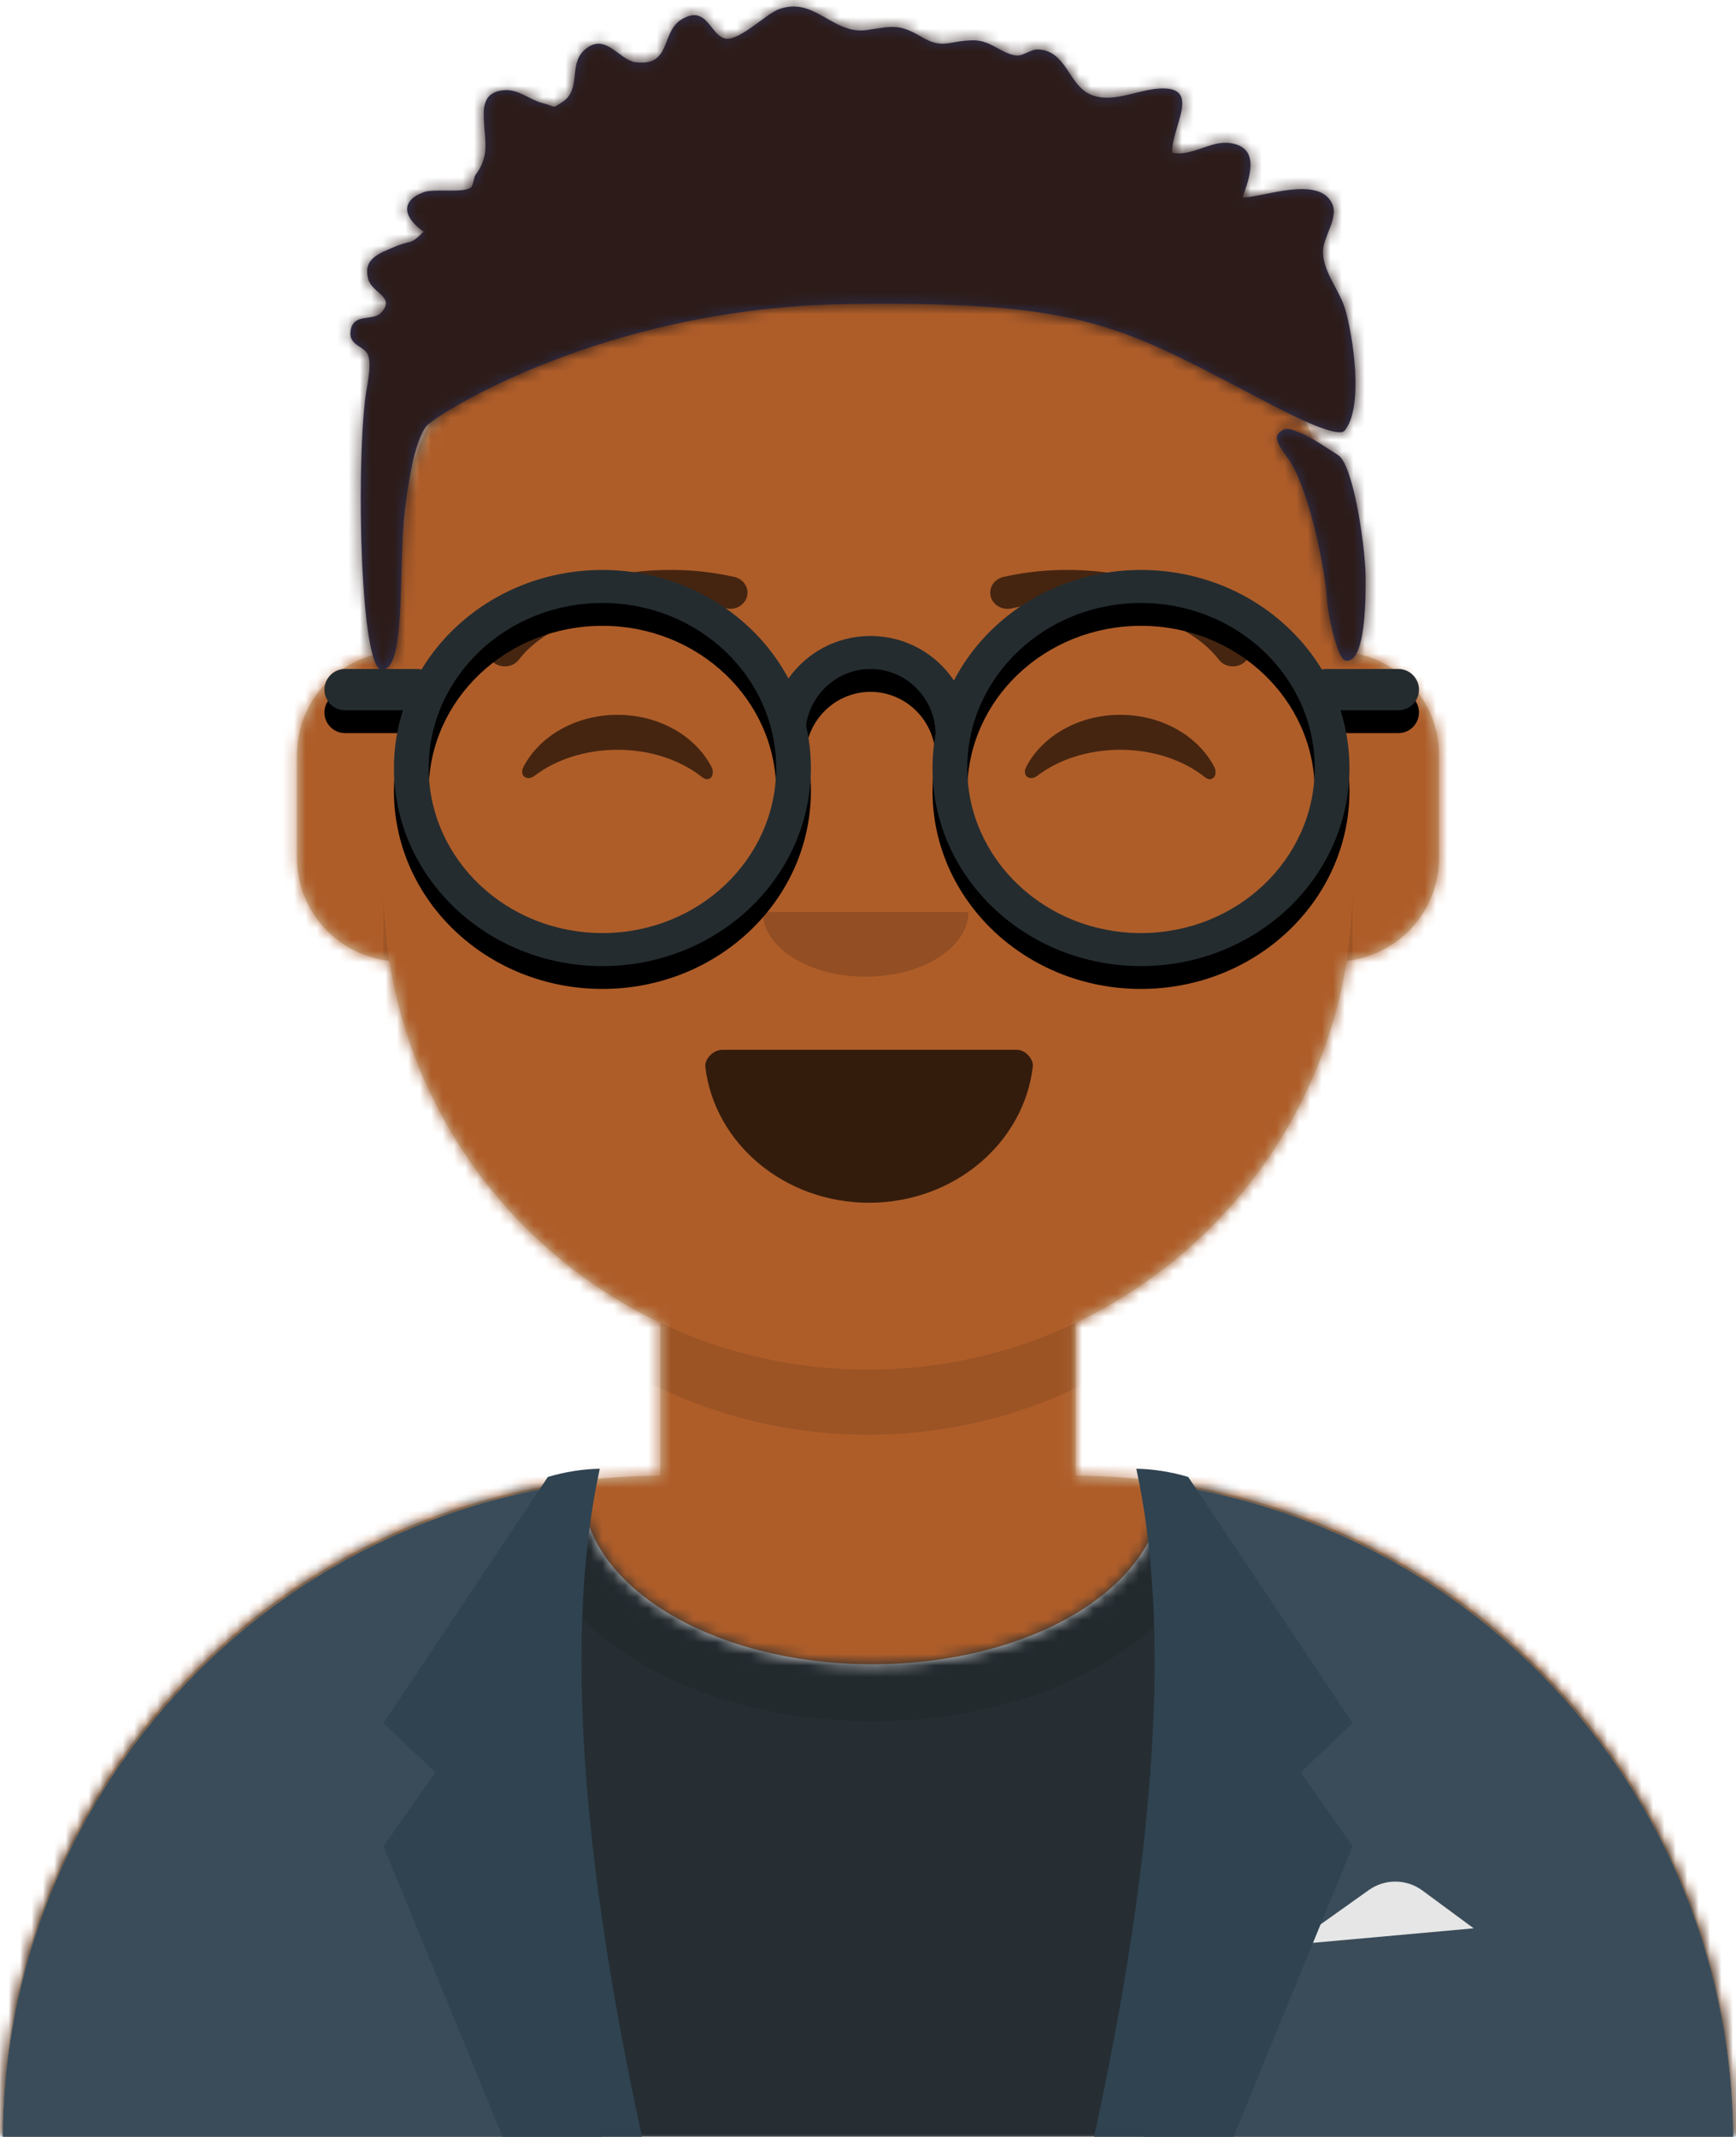 <?xml version="1.0" encoding="UTF-8"?>
<svg version="1.1" viewBox="0 0 152 187" xmlns="http://www.w3.org/2000/svg" xmlns:xlink="http://www.w3.org/1999/xlink">
<title>avataaar</title>
<desc>Created with Sketch.</desc>
<defs>
<path id="e" d="m57.576 103.06c-12.415-5.898-21.511-17.648-23.723-31.686-4.552-0.496-8.095-4.353-8.095-9.037v-8.961c0-4.505 3.276-8.244 7.576-8.965v-1.987c0-23.43 18.994-42.424 42.424-42.424 23.43-4.3041e-15 42.424 18.994 42.424 42.424v1.987c4.3 0.721 7.576 4.461 7.576 8.965v8.961c0 4.684-3.543 8.541-8.095 9.037-2.212 14.038-11.308 25.788-23.723 31.686v13.369c31.824 0.152 57.576 25.997 57.576 57.856h-151.52c-3.9017e-15 -31.86 25.752-57.705 57.576-57.856v-13.369z"/>
<path id="c" d="m101.51 0.601c28.259 3.954 50.007 28.223 50.007 57.572h-151.52c-3.6264e-15 -29.612 22.14-54.053 50.769-57.673-0.008 0.156-0.011 0.312-0.011 0.468 0 8.52 11.362 15.427 25.379 15.427 14.016 0 25.379-6.907 25.379-15.427 0-0.123-0.002-0.245-0.007-0.367z"/>
<path id="b" d="m26.664 10.658c0.803 6.687 6.915 11.887 14.336 11.887 7.444 0 13.571-5.232 14.344-11.949 0.062-0.541-0.588-1.437-1.404-1.437h-25.781c-0.82 0-1.575 0.83-1.495 1.499z"/>
<rect id="i" width="200" height="200"/>
<path id="a" d="m141.12 52.806c1.334 0.706 2.391 7.785 2.442 10.492 0.032 1.67 0.061 8.04-1.818 7.49-0.572-0.168-1.445-3.54-1.569-5.514-0.124-1.974-1.316-8.689-3.145-11.778-0.418-0.706-1.615-1.946-1.097-2.543 0.641-0.741 1.264-0.311 2.047-0.014 0.847 0.321 2.99 1.788 3.14 1.867zm0.611-2.123c-0.567 0.687-4.436-1.242-6.049-2.08-13.552-7.043-16.182-9.282-37.534-8.99-21.351 0.292-35.979 9.702-36.802 10.664-0.572 0.67-1.303 2.458-1.904 7.438-0.601 4.98 0.166 13.912-2.009 13.901-1.852-0.009-2.255-16.99-1.456-23.726 0.123-1.034 0.596-2.884 0.253-3.815-0.299-0.813-1.763-0.811-1.53-2.165 0.266-1.541 1.918-0.776 2.637-1.513 1.363-1.396-0.74-1.726-1.088-2.948-0.518-1.815 0.979-2.284 2.329-2.857 1.493-0.634 1.299-0.077 2.511-1.319-1.619-1.116-2.204-2.636 0.012-3.452 0.941-0.346 3.39 0.112 4.128-0.408 0.192-0.136 0.268-0.914 0.387-1.073 1.178-1.585 0.887-2.732 0.768-4.511-0.098-1.456-0.085-2.792 1.768-2.938 1.237-0.097 2.242 0.853 3.35 1.133 1.229 0.311 0.767 0.537 1.73-0.086 1.69-1.095 0.54-3.229 1.881-4.502 1.84-1.747 3.046 0.814 4.523 1.007 3.207 0.42 2.177-2.643 4.076-3.765 2.269-1.34 2.488 1.608 3.906 1.713 1.228 0.091 3.439-2.138 4.51-2.554 3.176-1.233 4.75 2.236 7.774 1.794 2.194-0.321 2.787-0.583 4.767 0.591 1.922 1.14 2.379 0.325 4.555 0.309 1.538-0.011 2.479 1.198 3.766 1.324 0.641 0.063 1.256-0.565 1.944-0.526 2.458 0.14 2.614 3.131 4.567 3.954 1.785 0.752 3.883-0.305 5.654-0.5 4.321-0.477 1.362 3.319 1.484 5.585 1.696 0.372 3.418-1.117 5.106-0.843 2.659 0.432 1.655 3.024 1.039 4.771 1.842-0.031 6.652-1.955 7.846 0.505 0.616 1.269-0.819 2.962-0.795 4.252 0.033 1.815 1.451 3.317 1.953 5.035 0.677 2.319 1.642 8.536-0.055 10.595z"/>
<path id="d" d="m61.198 11.84c2.978-5.731 9.194-9.674 16.379-9.674 6.777 0 12.692 3.507 15.841 8.715 0.133-0.031 0.273-0.048 0.416-0.048h6.276c0.997 0 1.806 0.808 1.806 1.806s-0.808 1.806-1.806 1.806h-5.068c0.513 1.599 0.789 3.297 0.789 5.056 0 9.573-8.172 17.333-18.254 17.333-10.081 0-18.254-7.76-18.254-17.333 0-1.027 0.094-2.033 0.274-3.011-0.064-3.16-2.622-5.656-5.703-5.656-2.842 0-5.239 2.123-5.644 4.933 0.278 1.203 0.425 2.452 0.425 3.734 0 9.573-8.172 17.333-18.254 17.333-10.081 0-18.254-7.76-18.254-17.333 0-1.759 0.276-3.456 0.789-5.056h-5.068c-0.997 0-1.806-0.808-1.806-1.806s0.808-1.806 1.806-1.806h6.276c0.143 0 0.282 0.017 0.416 0.048 3.149-5.207 9.063-8.715 15.841-8.715 7.113 0 13.276 3.863 16.288 9.501 1.58-2.25 4.209-3.723 7.185-3.723 3.052 0 5.738 1.548 7.303 3.896zm-30.776 22.104c8.401 0 15.211-6.467 15.211-14.444s-6.81-14.444-15.211-14.444-15.211 6.467-15.211 14.444 6.81 14.444 15.211 14.444zm47.155 0c8.401 0 15.211-6.467 15.211-14.444s-6.81-14.444-15.211-14.444-15.211 6.467-15.211 14.444 6.81 14.444 15.211 14.444z"/>
<filter id="l" x="-1%" y="-2.9%" width="102.1%" height="111.5%">
<feOffset dx="0" dy="2" in="SourceAlpha" result="shadowOffsetOuter1"/>
<feColorMatrix in="shadowOffsetOuter1" values="0 0 0 0 0   0 0 0 0 0   0 0 0 0 0  0 0 0 0.1 0"/>
</filter>
</defs>
<g fill="none" fill-rule="evenodd">
<g transform="translate(-24 -13)">
<g transform="translate(24.242 25.714)">
<mask id="h" fill="white">
<use xlink:href="#e"/>
</mask>
<use fill="#D0C6AC" xlink:href="#e"/>
<g fill="#AE5D29" mask="url(#h)">
<g transform="translate(-24.242)">
<rect width="200" height="174"/>
</g>
</g>
<path d="m118.18 64.719v5.714c0 23.43-18.994 42.424-42.424 42.424-23.43 0-42.424-18.994-42.424-42.424v-5.714c0 23.43 18.994 42.424 42.424 42.424 23.43 0 42.424-18.994 42.424-42.424z" fill="#000" fill-opacity=".1" mask="url(#h)"/>
</g>
<g transform="translate(0 121.43)">
<g transform="translate(24.242 20.827)">
<mask id="g" fill="white">
<use xlink:href="#c"/>
</mask>
<use fill="#E6E6E6" xlink:href="#c"/>
<g fill="#262E33" mask="url(#g)">
<g transform="translate(-24.242 -20.827)">
<rect width="200" height="79"/>
</g>
</g>
<g fill="#000" fill-opacity=".16" mask="url(#g)" opacity=".6">
<g transform="translate(45.455 -17.955)">
<ellipse cx="30.682" cy="20" rx="30.027" ry="19.329"/>
</g>
</g>
</g>
<g transform="translate(24.242 20.109)">
<path d="m100.26 1.158c28.865 3.403 51.255 27.953 51.255 57.733h-51.789c2.576-8.676 4.062-18.882 4.062-29.805 0-10.145-1.281-19.672-3.528-27.928zm-47.713 57.733h-52.547c-3.6798e-15 -30.048 22.796-54.771 52.037-57.819-2.261 8.277-3.552 17.835-3.552 28.015 0 10.923 1.485 21.129 4.062 29.805z" fill="#3A4C5A"/>
<path d="m112.88 41.655 6.73-4.785c1.408-1.001 3.301-0.985 4.692 0.041l4.487 3.308-15.909 1.436z" fill="#E6E6E6"/>
<path d="m52.273 0c-3.03 13.885-1.768 33.515 3.788 58.891h-12.121l-10.606-25.855 4.545-6.464-4.545-4.309 14.394-21.545c1.536-0.453 3.051-0.692 4.545-0.718z" fill="#2F4351"/>
<path transform="translate(106.82 29.445) scale(-1 1) translate(-106.82 -29.445)" d="m114.39 0c-3.03 13.885-1.768 33.515 3.788 58.891h-12.121l-10.606-25.855 4.545-6.464-4.545-4.309 14.394-21.545c1.536-0.453 3.051-0.692 4.545-0.718z" fill="#2F4351"/>
</g>
</g>
<g transform="translate(57.576 58.571)">
<g transform="translate(1.515 37.143)" fill-rule="evenodd">
<mask id="f" fill="white">
<use xlink:href="#b"/>
</mask>
<use fill="#000000" fill-opacity=".7" xlink:href="#b"/>
<rect x="29.611" y="1.409" width="23.537" height="11.273" rx="5" fill="#fff" mask="url(#f)"/>
<g fill="#FF4F6D" mask="url(#f)">
<g transform="translate(28.852 16.909)">
<ellipse cx="8.352" cy="7.75" rx="8.352" ry="7.75"/>
<ellipse cx="15.944" cy="7.75" rx="8.352" ry="7.75"/>
</g>
</g>
</g>
<g transform="translate(21.212 28.571)" fill="#000" fill-opacity=".16">
<path d="m12 5.667c0 3.13 4.029 5.667 9 5.667s9-2.537 9-5.667"/>
</g>
<g transform="translate(0 5.714)" fill="#000" fill-opacity=".6">
<path d="m12.264 15.815c1.401-2.676 4.557-4.542 8.225-4.542 3.655 0 6.801 1.853 8.21 4.514 0.418 0.791-0.177 1.438-0.778 0.958-1.86-1.485-4.502-2.412-7.432-2.412-2.839 0-5.407 0.87-7.255 2.274-0.676 0.513-1.379-0.009-0.969-0.792z"/>
<path d="m56.282 15.815c1.401-2.676 4.557-4.542 8.225-4.542 3.655 0 6.801 1.853 8.21 4.514 0.418 0.791-0.177 1.438-0.778 0.958-1.86-1.485-4.502-2.412-7.432-2.412-2.839 0-5.407 0.87-7.255 2.274-0.676 0.513-1.379-0.009-0.969-0.792z"/>
</g>
<g fill="#000" fill-opacity=".6">
<g transform="translate(9.107 4.25)" fill-rule="nonzero">
<path d="m2.755 7.904c2.971-3.902 11.117-6.09 18.133-4.482 0.814 0.187 1.636-0.278 1.836-1.038s-0.298-1.527-1.112-1.714c-8.148-1.868-17.58 0.666-21.331 5.592-0.486 0.638-0.325 1.522 0.358 1.975 0.683 0.453 1.631 0.304 2.116-0.334z"/>
<path transform="translate(55.402 4.278) scale(-1 1) translate(-55.402 -4.278)" d="m46.773 7.904c2.971-3.902 11.117-6.09 18.133-4.482 0.814 0.187 1.636-0.278 1.836-1.038s-0.298-1.527-1.112-1.714c-8.148-1.868-17.58 0.666-21.331 5.592-0.486 0.638-0.325 1.522 0.358 1.975 0.683 0.453 1.631 0.304 2.116-0.334z"/>
</g>
</g>
</g>
<mask id="j" fill="white">
<use xlink:href="#i"/>
</mask>
<g mask="url(#j)">
<g transform="translate(-.758)">
<g transform="translate(.759)" fill-rule="evenodd">
<mask id="k" fill="white">
<use xlink:href="#a"/>
</mask>
<use fill="#2E3257" xlink:href="#a"/>
<g fill="#2C1B18" mask="url(#k)">
<rect width="200" height="200"/>
</g>
</g>
<g transform="translate(47.083 60.714)">
<use fill="black" filter="url(#l)" xlink:href="#d"/>
<use fill="#252C2F" fill-rule="evenodd" xlink:href="#d"/>
</g>
</g>
</g>
</g>
</g>
</svg>
